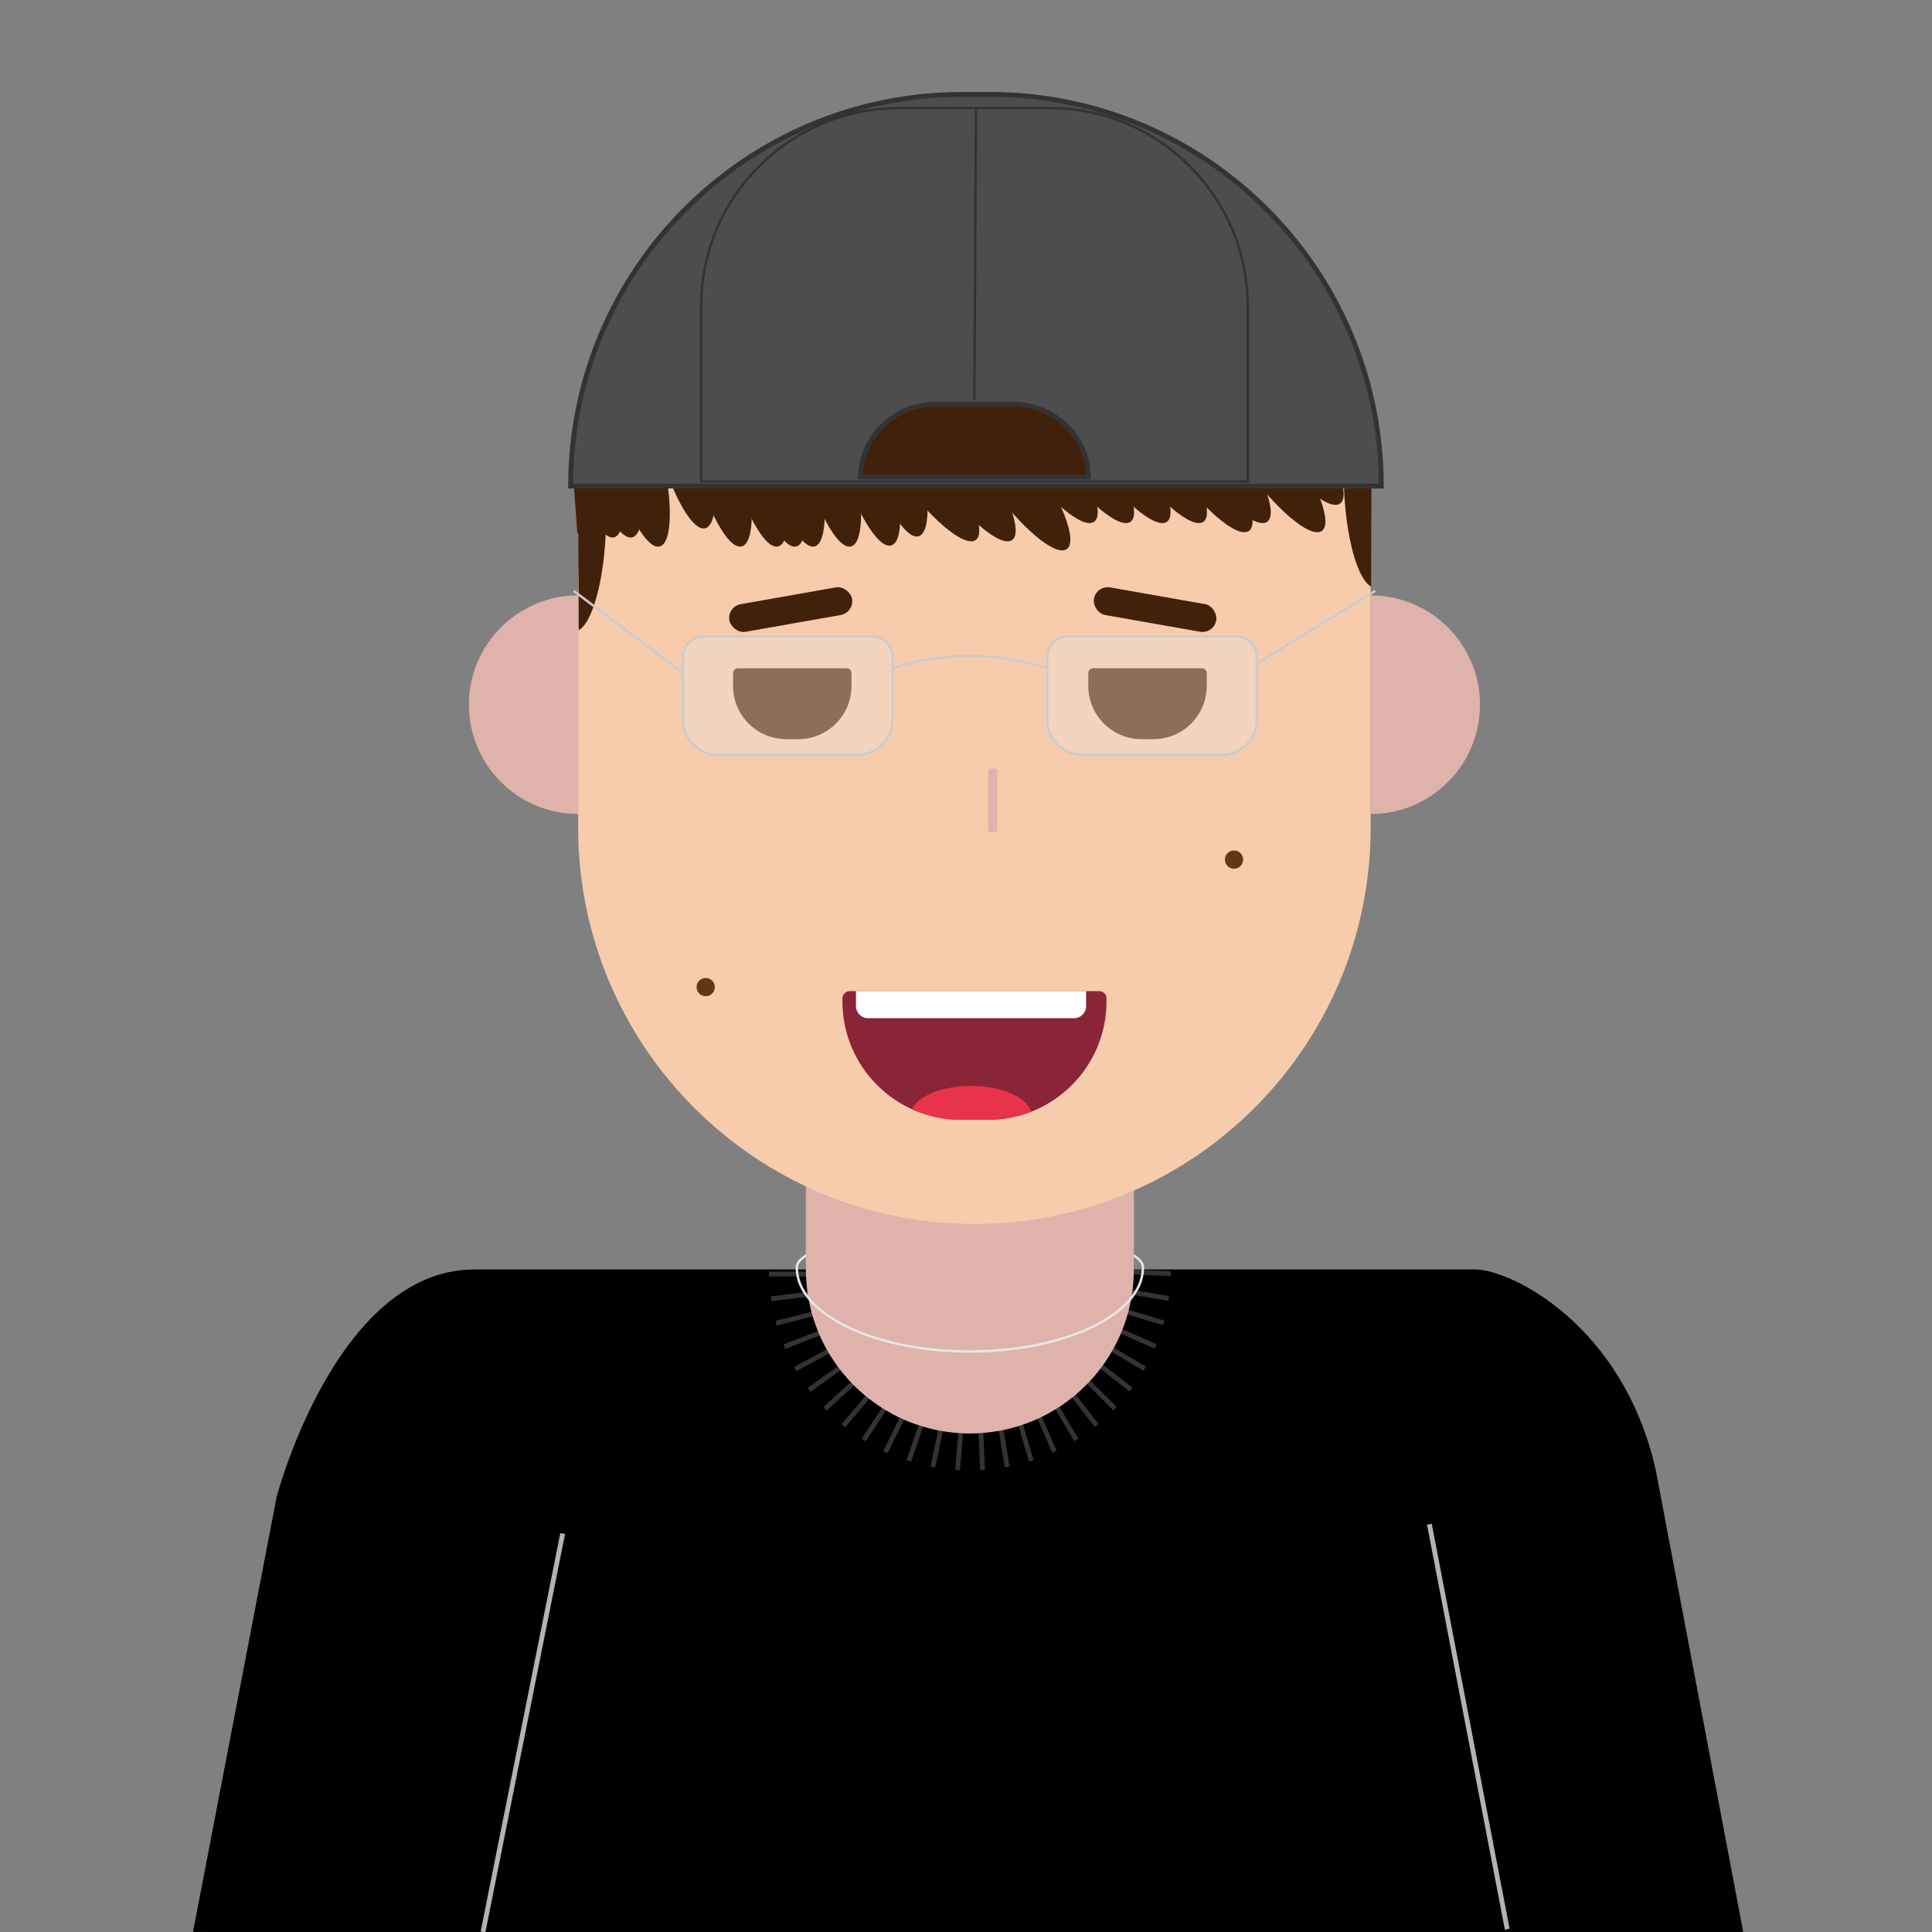 <?xml version="1.0" encoding="UTF-8"?>
<svg id="Mathis" xmlns="http://www.w3.org/2000/svg" viewBox="0 0 400 400">
  <rect x="0" y="0" width="400" height="400" fill="#808080" stroke="none"/>
  <defs>
    <style>
      .moi-1 {
        fill: #dfb2ab;
      }

      .moi-2 {
        fill: #4d4d4d;
      }

      .moi-2, .moi-3, .moi-4, .moi-5, .moi-6, .moi-7, .moi-8 {
        stroke-miterlimit: 10;
      }

      .moi-2, .moi-4, .moi-5 {
        stroke: #333;
      }

      .moi-9 {
        fill: #e8344a;
      }

      .moi-3, .moi-5, .moi-6, .moi-7 {
        stroke-width: .5px;
      }

      .moi-3, .moi-5, .moi-7, .moi-8 {
        fill: none;
      }

      .moi-3, .moi-6 {
        stroke: #e6e6e6;
      }

      .moi-4 {
        fill: #333;
      }

      .moi-10 {
        fill: #fff;
      }

      .moi-11 {
        fill: #892536;
      }

      .moi-12 {
        fill: #f7ccad;
      }

      .moi-6 {
        fill: #e6e6e6;
        opacity: .32;
      }

      .moi-7 {
        stroke: #ccc;
      }

      .moi-13 {
        fill: #603813;
      }

      .moi-14 {
        fill: #42210b;
      }

      .moi-8 {
        stroke: #b3b3b3;
      }
    </style>
  </defs>
  <g id="pull">
    <path d="M361,400.45l-18.2-96.13c-6.83-30.17-30.06-41.49-37.41-41.49h-80.09c0,18.75-11.01,33.95-24.59,33.95s-24.59-15.2-24.59-33.95h-77.87c-28.69,0-40.99,47.15-40.99,47.15l-17.3,90.01"/>
    <g>
      <line class="moi-4" x1="166.97" y1="263.78" x2="159.19" y2="263.78"/>
      <line class="moi-4" x1="167.35" y1="267.95" x2="159.63" y2="268.91"/>
      <line class="moi-4" x1="168.24" y1="272.05" x2="160.7" y2="273.95"/>
      <line class="moi-4" x1="169.62" y1="276" x2="162.38" y2="278.82"/>
      <line class="moi-4" x1="171.49" y1="279.75" x2="164.65" y2="283.45"/>
      <line class="moi-4" x1="173.81" y1="283.25" x2="167.48" y2="287.76"/>
      <line class="moi-4" x1="176.54" y1="286.43" x2="170.81" y2="291.69"/>
      <line class="moi-4" x1="179.64" y1="289.24" x2="174.61" y2="295.17"/>
      <line class="moi-4" x1="183.07" y1="291.66" x2="178.81" y2="298.16"/>
      <line class="moi-4" x1="186.76" y1="293.63" x2="183.34" y2="300.61"/>
      <line class="moi-4" x1="190.68" y1="295.13" x2="188.15" y2="302.48"/>
      <line class="moi-4" x1="194.75" y1="296.13" x2="193.14" y2="303.74"/>
      <line class="moi-4" x1="198.91" y1="296.62" x2="198.26" y2="304.37"/>
      <line class="moi-4" x1="203.1" y1="296.6" x2="203.41" y2="304.37"/>
      <line class="moi-4" x1="207.26" y1="296.05" x2="208.53" y2="303.73"/>
      <line class="moi-4" x1="211.31" y1="295" x2="213.52" y2="302.46"/>
      <line class="moi-4" x1="215.21" y1="293.46" x2="218.32" y2="300.58"/>
      <line class="moi-4" x1="218.88" y1="291.44" x2="222.85" y2="298.13"/>
      <line class="moi-4" x1="222.28" y1="288.99" x2="227.05" y2="295.13"/>
      <line class="moi-4" x1="225.35" y1="286.13" x2="230.84" y2="291.64"/>
      <line class="moi-4" x1="228.04" y1="282.92" x2="234.17" y2="287.7"/>
      <line class="moi-4" x1="230.31" y1="279.4" x2="236.99" y2="283.39"/>
      <line class="moi-4" x1="232.14" y1="275.62" x2="239.25" y2="278.76"/>
      <line class="moi-4" x1="233.48" y1="271.65" x2="240.92" y2="273.89"/>
      <line class="moi-4" x1="234.32" y1="267.54" x2="241.98" y2="268.84"/>
      <line class="moi-4" x1="234.64" y1="263.37" x2="242.41" y2="263.71"/>
    </g>
    <line class="moi-8" x1="312.06" y1="399.42" x2="295.94" y2="315.58"/>
  </g>
  <g id="cou">
    <path id="cou-2" data-name="cou" class="moi-1" d="M183.3,230.77h35c9.08,0,16.45,7.37,16.45,16.45v15.61c0,18.74-15.21,33.95-33.95,33.95h0c-18.74,0-33.95-15.21-33.95-33.95v-15.61c0-9.08,7.37-16.45,16.45-16.45Z"/>
    <path class="moi-3" d="M236.63,262.47c0,9.57-16.04,17.34-35.83,17.34s-35.83-7.76-35.83-17.34,71.67-9.57,71.67,0Z"/>
    <path class="moi-1" d="M174.65,230.77h52.3c4.3,0,7.8,3.49,7.8,7.8v21.03c0,6.99-5.67,12.66-12.66,12.66h-42.57c-6.99,0-12.66-5.67-12.66-12.66v-21.03c0-4.3,3.49-7.8,7.8-7.8Z"/>
  </g>
  <g id="visage">
    <path class="moi-12" d="M162.93,77.64h77.63c23.86,0,43.22,19.37,43.22,43.22v50.51c0,45.28-36.76,82.04-82.04,82.04h0c-45.28,0-82.04-36.76-82.04-82.04v-50.51c0-23.86,19.37-43.22,43.22-43.22Z"/>
    <path class="moi-1" d="M119.71,123.27c-12.5,0-22.63,10.13-22.63,22.63s10.13,22.63,22.63,22.63v-45.26Z"/>
    <path class="moi-1" d="M283.78,123.27v45.26c12.5,0,22.63-10.13,22.63-22.63s-10.13-22.63-22.63-22.63Z"/>
  </g>
  <g id="cheveux">
    <ellipse class="moi-14" cx="271.05" cy="85.48" rx="5.24" ry="20.75" transform="translate(.75 173.29) rotate(-35.5)"/>
    <ellipse class="moi-14" cx="265.4" cy="87.36" rx="5.24" ry="20.75" transform="translate(-1.4 170.36) rotate(-35.5)"/>
    <ellipse class="moi-14" cx="261.62" cy="93.02" rx="5.24" ry="20.75" transform="translate(-5.38 169.22) rotate(-35.5)"/>
    <ellipse class="moi-14" cx="250.31" cy="91.13" rx="5.24" ry="20.75" transform="translate(-6.39 162.3) rotate(-35.5)"/>
    <ellipse class="moi-14" cx="246.54" cy="93.02" rx="5.24" ry="20.75" transform="translate(-8.19 160.46) rotate(-35.5)"/>
    <ellipse class="moi-14" cx="229.56" cy="91.13" rx="5.24" ry="20.75" transform="translate(-10.25 150.25) rotate(-35.5)"/>
    <ellipse class="moi-14" cx="237.11" cy="91.13" rx="5.24" ry="20.75" transform="translate(-8.85 154.63) rotate(-35.5)"/>
    <ellipse class="moi-14" cx="222.02" cy="91.13" rx="5.24" ry="20.75" transform="translate(-11.65 145.87) rotate(-35.5)"/>
    <ellipse class="moi-14" cx="214.48" cy="91.13" rx="5.24" ry="20.75" transform="translate(-13.05 141.49) rotate(-35.5)"/>
    <ellipse class="moi-14" cx="208.82" cy="96.79" rx="5.24" ry="20.75" transform="translate(-17.39 139.25) rotate(-35.5)"/>
    <ellipse class="moi-14" cx="197.5" cy="94.91" rx="5.24" ry="20.75" transform="translate(-18.4 132.33) rotate(-35.5)"/>
    <ellipse class="moi-14" cx="189.96" cy="94.91" rx="5.24" ry="20.75" transform="translate(-19.8 127.95) rotate(-35.5)"/>
    <ellipse class="moi-14" cx="193.73" cy="83.59" rx="5.24" ry="20.75" transform="translate(-12.53 128.04) rotate(-35.5)"/>
    <ellipse class="moi-14" cx="184.3" cy="91.13" rx="5.24" ry="20.75" transform="translate(-18.29 56.1) rotate(-16.5)"/>
    <ellipse class="moi-14" cx="178.64" cy="93.02" rx="5.24" ry="20.75" transform="translate(-19.06 54.57) rotate(-16.5)"/>
    <ellipse class="moi-14" cx="171.1" cy="93.02" rx="5.24" ry="20.75" transform="translate(-17.59 44.81) rotate(-14.2)"/>
    <ellipse class="moi-14" cx="163.56" cy="93.02" rx="5.24" ry="20.75" transform="translate(-17.82 42.96) rotate(-14.2)"/>
    <ellipse class="moi-14" cx="159.78" cy="93.02" rx="5.24" ry="20.75" transform="translate(-17.94 42.04) rotate(-14.2)"/>
    <ellipse class="moi-14" cx="156.01" cy="93.02" rx="5.24" ry="20.75" transform="translate(-18.05 41.11) rotate(-14.2)"/>
    <ellipse class="moi-14" cx="148.47" cy="93.02" rx="5.24" ry="20.75" transform="translate(-18.28 39.26) rotate(-14.2)"/>
    <ellipse class="moi-14" cx="140.92" cy="89.25" rx="5.24" ry="20.75" transform="translate(-17.59 37.3) rotate(-14.2)"/>
    <path class="moi-14" d="M119.74,109.98l5.68.23c-.07,1.65-.19,3.28-.36,4.88-.87,8.07-2.94,14.16-5.25,15.39l-.07-20.5Z"/>
    <ellipse class="moi-14" cx="131.49" cy="93.02" rx="5.24" ry="20.75" transform="translate(-18.8 35.1) rotate(-14.2)"/>
    <path class="moi-14" d="M125.84,91.13l5.08-1.29c2.79,11.03,2.8,20.69,0,21.4s-7.21-7.46-10.02-18.25l4.93-1.86Z"/>
    <path class="moi-14" d="M122.06,91.13l5.08-1.29c2.79,11.03,2.8,20.69,0,21.4-2.03.51-5.09-3.84-7.76-11.02l2.67-9.09Z"/>
    <path class="moi-14" d="M118.29,93.02l5.08-1.29c2.79,11.03,2.8,20.69,0,21.4-1.05.27-2.4-.76-3.86-2.94l-1.23-17.17Z"/>
    <path class="moi-14" d="M283.94,100.93l-5.68.23c.07,1.65.19,3.28.36,4.88.87,8.07,2.94,14.16,5.25,15.39l.07-20.5Z"/>
  </g>
  <g id="yeux">
    <path id="oeil" class="moi-13" d="M226.32,138.36h22.52c.55,0,1,.45,1,1v2.67c0,6.07-4.93,11-11,11h-2.52c-6.07,0-11-4.93-11-11v-2.67c0-.55.45-1,1-1Z"/>
    <path id="oeil-2" data-name="oeil" class="moi-13" d="M152.77,138.36h22.52c.55,0,1,.45,1,1v2.67c0,6.07-4.93,11-11,11h-2.52c-6.07,0-11-4.93-11-11v-2.67c0-.55.45-1,1-1Z"/>
  </g>
  <g id="casquette">
    <path class="moi-2" d="M204.89,19.55h-5.66c-44.79,0-81.09,36.31-81.09,81.09h0s167.85,0,167.85,0h0c0-44.79-36.31-81.1-81.1-81.1ZM178.17,98.76c0-8.33,7.04-15.09,15.72-15.09h15.72c8.68,0,15.72,6.75,15.72,15.09h-47.15Z"/>
    <path class="moi-5" d="M186.17,22.38h31.16c22.63,0,41,18.37,41,41v36.32h-113.16v-36.32c0-22.63,18.37-41,41-41Z"/>
    <line class="moi-5" x1="201.74" y1="82.73" x2="202.06" y2="22.38"/>
  </g>
  <g id="sourcils">
    <rect id="sourcil_gauche" class="moi-14" x="150.82" y="123.3" width="25.78" height="5.81" rx="2.9" ry="2.9" transform="translate(-19.43 30.35) rotate(-10)"/>
    <rect id="sourcil_droite" class="moi-14" x="226.29" y="123.3" width="25.71" height="5.81" rx="2.9" ry="2.9" transform="translate(25.55 -39.61) rotate(10)"/>
  </g>
  <g id="lunettes">
    <path id="ver_gauche" class="moi-6" d="M145.59,131.76h34.98c2.32,0,4.2,1.88,4.2,4.2v13.09c0,3.99-3.24,7.23-7.23,7.23h-28.92c-3.99,0-7.23-3.24-7.23-7.23v-13.09c0-2.32,1.88-4.2,4.2-4.2Z"/>
    <path id="ver_droite" class="moi-6" d="M221.03,131.76h34.98c2.32,0,4.2,1.88,4.2,4.2v13.09c0,3.99-3.24,7.23-7.23,7.23h-28.92c-3.99,0-7.23-3.24-7.23-7.23v-13.09c0-2.32,1.88-4.2,4.2-4.2Z"/>
    <path id="coutour_ver_droite" class="moi-7" d="M221.03,131.76h34.98c2.32,0,4.2,1.88,4.2,4.2v13.09c0,3.99-3.24,7.23-7.23,7.23h-28.92c-3.99,0-7.23-3.24-7.23-7.23v-13.09c0-2.32,1.88-4.2,4.2-4.2Z"/>
    <path id="coutour_ver_gauche" class="moi-7" d="M145.59,131.76h34.98c2.32,0,4.2,1.88,4.2,4.2v13.09c0,3.99-3.24,7.23-7.23,7.23h-28.92c-3.99,0-7.23-3.24-7.23-7.23v-13.09c0-2.32,1.88-4.2,4.2-4.2Z"/>
    <path id="branche_mid" class="moi-7" d="M184.65,138.36c10.73-3.41,21.45-3.41,32.18,0"/>
    <line id="branche_gauche" class="moi-7" x1="141.39" y1="139.3" x2="118.76" y2="122.33"/>
    <line id="branche_droite" class="moi-7" x1="260.21" y1="137.42" x2="284.73" y2="122.33"/>
  </g>
  <rect id="nez" class="moi-1" x="204.57" y="159.11" width="1.89" height="13.2" rx=".5" ry=".5"/>
  <g id="bouche">
    <path id="fond_bouche" class="moi-11" d="M175.92,205.2h51.66c.83,0,1.51.68,1.51,1.51v.63c0,13.52-10.98,24.5-24.5,24.5h-5.67c-13.52,0-24.5-10.98-24.5-24.5v-.63c0-.83.68-1.51,1.51-1.51Z"/>
    <path id="langue" class="moi-9" d="M188.79,229.65c3.07,1.39,6.47,2.18,10.06,2.18h5.78c3.13,0,6.11-.61,8.86-1.68-.94-3.02-6.15-5.33-12.45-5.33-5.94,0-10.92,2.06-12.25,4.83Z"/>
    <path id="dents" class="moi-10" d="M177.21,205.2h47.66v3.12c0,1.37-1.11,2.48-2.48,2.48h-42.69c-1.37,0-2.48-1.11-2.48-2.48v-3.12h0Z"/>
  </g>
  <g id="grains">
    <circle id="grain" class="moi-13" cx="146.11" cy="204.37" r="1.89"/>
    <circle id="grain-2" data-name="grain" class="moi-13" cx="255.49" cy="177.97" r="1.89"/>
  </g>
  <line class="moi-8" x1="116.5" y1="317.5" x2="100" y2="400"/>
</svg>
